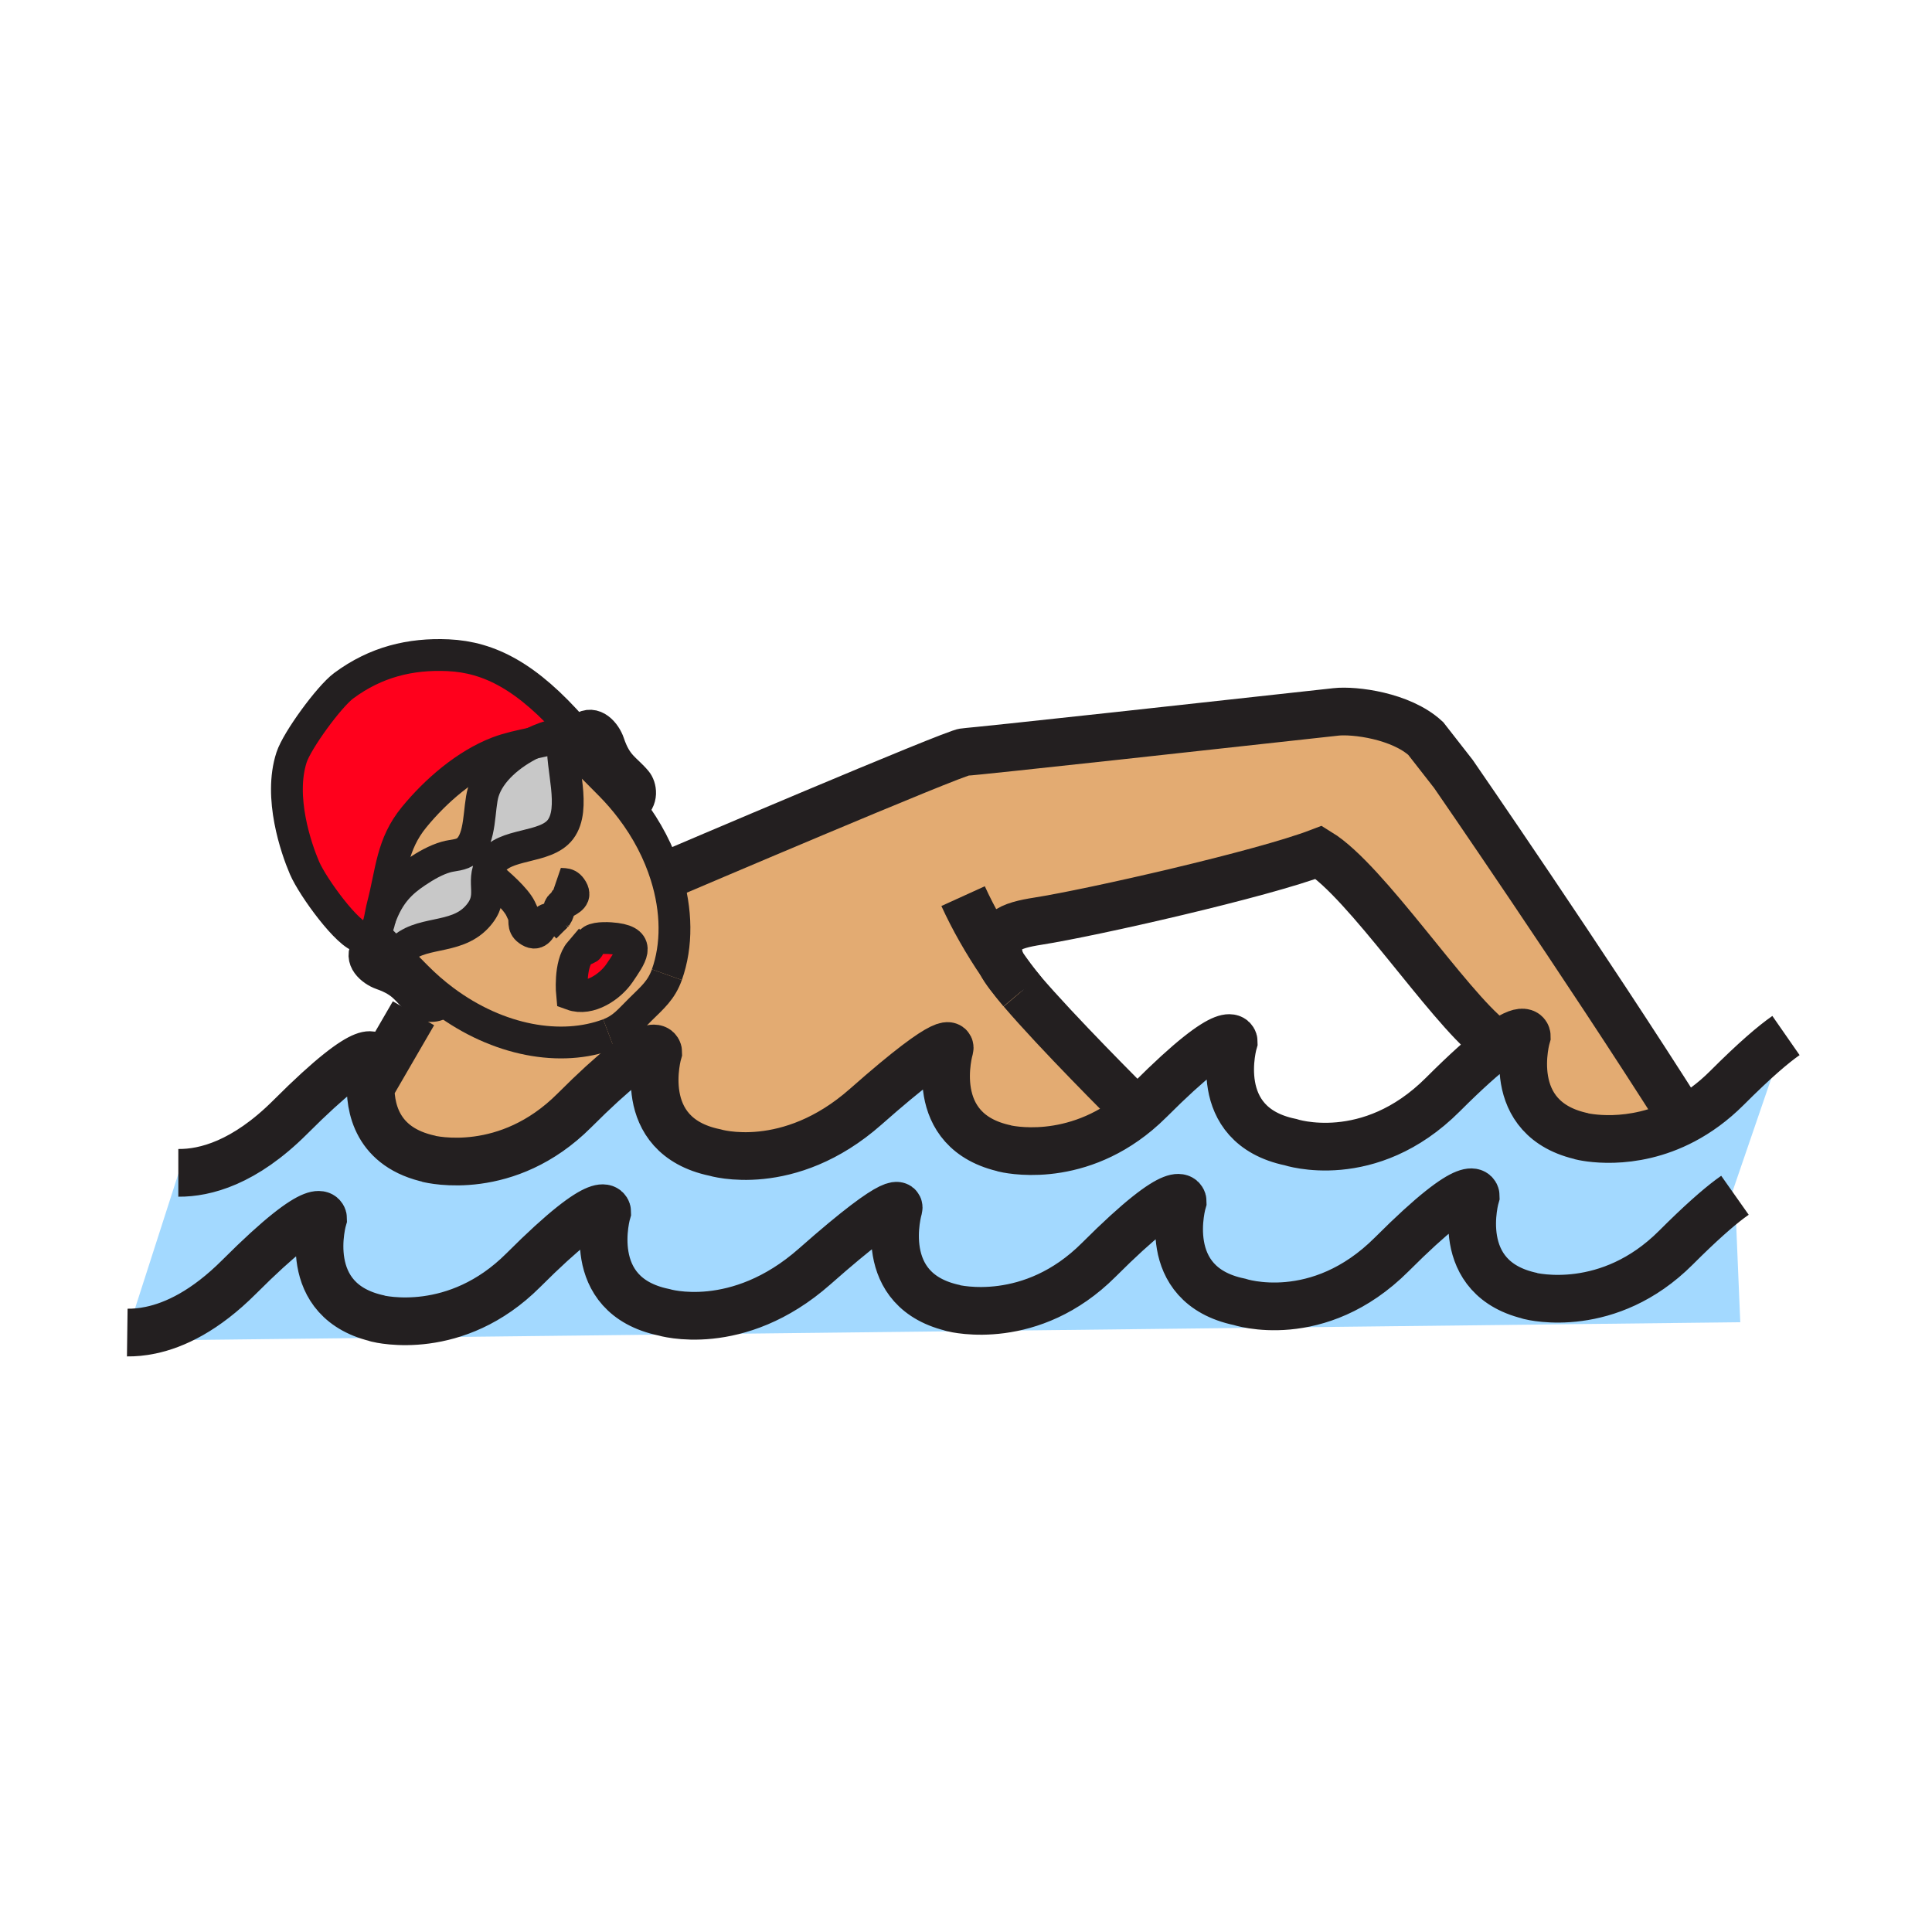 <?xml version="1.0"?><svg xmlns="http://www.w3.org/2000/svg" width="850.394" height="850.394" viewBox="0 0 850.394 850.394" overflow="visible"><path d="M173.16 419.63c-2.36-2.4-4.77-4.84-6.82-6.95-.64-.66-1.25-1.28-1.8-1.86 1.45-1.53 2.15-3.91 2.69-6.47 3.94-11.22 9.63-16.23 16.09-20.56 3.95-2.65 8.53-5.31 13.05-6.58 3.18-.9 6.73-.68 9.33-2.9 6.16-5.24 4.89-18.57 7.02-25.63 2.75-9.13 11.85-16.81 21.55-21.52 6.04-1.28 10.94-2.35 11.51-4.14l.39-.09c.87.86 1.84 1.82 2.86 2.84l-1.18.67c-1.05 10.91 5.91 29.34-1.17 38.67-6.63 8.72-24.96 5.7-30.43 15.04-5.02 8.57 2.17 14.34-6.39 23.54-9.63 10.33-25.31 5.59-33.99 15.21l-2.71.73z" fill="#c8c8c8"></path><path d="M440.84 424.21c1.15 2.43 4.41 6.68 8.87 11.91.021.03.05.06.07.09 15.55 18.21 45.43 48.07 50.64 53.21-27.97 23.37-57.189 16.39-58.8 15.97l1.28.23c-35.88-7.5-24.9-44.19-24.9-44.19s2.22-8.88-36.95 25.71c-34.03 30.051-66.41 20.15-66.41 20.15-35.89-7.5-24.91-44.18-24.91-44.18s0-11.25-36.95 25.71c-29.53 29.529-62.74 21.609-64.47 21.16l1.28.229c-23.95-5.01-27.02-23.01-26.41-34.44l1.51.07L182 446l3.06-4.58c2.16 1.48 6.82 2.53 10.37-.96 23.84 17.79 51.66 22.65 72.54 14.74 6.25-2.37 8.94-6 13.91-10.891 5.37-5.3 9.22-8.479 11.65-15.29 4.58-12.839 4.48-28.26-.41-43.76l1.46-.46s126.13-53.83 130.14-53.83c3.32 0 121.5-13.01 163.07-17.59l.2-.03c8.2-.9 28.67 1.69 39.55 11.69l12.21 15.64s57.16 82.78 101.29 152.44c-23.2 12.26-44.03 7.28-45.39 6.93l1.29.23c-35.891-7.5-24.91-44.19-24.91-44.19s0-5.81-13.69 4.63l-2.25-3.29c-19.05-15-54.81-69.55-75.52-82.27-24.9 9.54-99.98 26.57-123.71 30.3-11.771 1.85-21.021 4.58-16.311 18.07.071.211.171.431.291.681z" fill="#e3ab72" class="aac-skin-fill"></path><path d="M167.23 404.35c-.54 2.56-1.24 4.94-2.69 6.47-1.15 1.22-2.79 1.89-5.21 1.67-5.96-.54-21.63-21.93-25.29-30.46-3.72-8.66-11.42-31.08-5.71-48.65 2.43-7.49 16.56-26.81 22.95-31.55 14.13-10.48 29.39-14.17 45.94-13.43 18.24.83 34.83 9.36 55.31 32.77l2.26 1.17c-.97 2.21-1.71 5.82-2.25 6.92-1.21-1.21-2.39-2.39-3.51-3.49-1.02-1.02-1.99-1.98-2.86-2.84l-.33-.33c-.04-.87-1.03-1.9-3.26-3.18.77.74 1.9 1.85 3.26 3.18.01.14-.01.28-.06.42-3.69.84-7.65 2.25-11.51 4.14-4.85 1.03-10.43 2.19-15.09 3.98-14.18 5.44-27.44 17.02-36.87 28.51-9.94 12.11-9.92 23.85-13.9 39.08-.47 1.79-.78 3.75-1.18 5.62z" fill="#ff001c"></path><path d="M188.31 509.98c1.73.449 34.94 8.369 64.47-21.16 36.95-36.96 36.95-25.71 36.95-25.71s-10.98 36.68 24.91 44.18c0 0 32.38 9.9 66.41-20.15 39.17-34.59 36.95-25.71 36.95-25.71s-10.98 36.69 24.9 44.19l-1.28-.23c1.61.42 30.83 7.4 58.8-15.97 1.9-1.59 3.79-3.31 5.67-5.189 36.96-36.961 36.96-25.711 36.96-25.711s-10.99 36.69 24.9 44.19c0 0 34.64 11.58 67.13-20.91 10.41-10.41 17.88-16.99 23.26-21.08 13.69-10.439 13.69-4.63 13.69-4.63s-10.98 36.69 24.91 44.19l-1.29-.23c1.359.351 22.189 5.33 45.39-6.93 6.3-3.33 12.77-7.92 19.08-14.23 12.31-12.319 20.52-19.279 26-23.09l-24.64 71.88c-5.421 4.061-13.051 10.73-23.83 21.511-29.62 29.619-62.92 21.569-64.471 21.17l1.29.22c-35.88-7.5-24.899-44.18-24.899-44.18s-.011-11.261-36.95 25.699c-32.49 32.5-67.13 20.91-67.13 20.91-35.891-7.5-24.91-44.18-24.91-44.18s0-11.25-36.95 25.7c-29.63 29.63-62.94 21.57-64.49 21.17l1.3.22c-35.89-7.5-24.9-44.18-24.9-44.18s2.22-8.891-36.96 25.71c-34.03 30.05-66.41 20.149-66.41 20.149-35.88-7.5-24.9-44.189-24.9-44.189s0-11.24-36.96 25.71c-29.62 29.62-62.92 21.57-64.47 21.17l1.29.22c-35.89-7.5-24.91-44.18-24.91-44.18s0-11.25-36.95 25.7c-14.93 14.939-28.33 21.26-39.01 23.479-3.77.79-7.2 1.07-10.24 1.03l22.62-70.3c11.62.09 28.97-4.391 49.1-24.51 36.95-36.961 36.95-25.711 36.95-25.711s-1.21 4.061-1.51 9.75c-.61 11.431 2.46 29.431 26.41 34.44l-1.28-.228z" fill="#a3d9ff"></path><path d="M165.84 580.29c1.55.4 34.85 8.45 64.47-21.17 36.96-36.95 36.96-25.71 36.96-25.71s-10.98 36.689 24.9 44.189c0 0 32.38 9.9 66.41-20.149 39.18-34.601 36.96-25.71 36.96-25.71s-10.99 36.68 24.9 44.18l-1.3-.22c1.55.399 34.86 8.46 64.49-21.17 36.95-36.95 36.95-25.7 36.95-25.7s-10.98 36.68 24.91 44.18c0 0 34.64 11.59 67.13-20.91 36.939-36.96 36.95-25.699 36.95-25.699s-10.98 36.68 24.899 44.18l-1.29-.22c1.551.399 34.851 8.449 64.471-21.17 10.779-10.78 18.409-17.45 23.83-21.511.77-.569 1.5-1.09 2.18-1.569L766 582l-699.69 8-.05-4.49c10.68-2.22 24.08-8.54 39.01-23.479 36.95-36.95 36.95-25.7 36.95-25.7s-10.98 36.68 24.91 44.18l-1.29-.221z" fill="#a3d9ff"></path><path d="M195.43 440.46c-4.23-3.15-8.33-6.71-12.25-10.68-1.65-1.67-5.77-5.82-10.02-10.15l2.71-.73c8.68-9.62 24.36-4.88 33.99-15.21 8.56-9.2 1.37-14.97 6.39-23.54 5.47-9.34 23.8-6.32 30.43-15.04 7.08-9.33.12-27.76 1.17-38.67l1.18-.67c1.12 1.1 2.3 2.28 3.51 3.49v.01c6.52 6.49 13.9 13.91 16.11 16.16 3.34 3.39 6.38 6.9 9.12 10.52 7.12 9.35 12.23 19.35 15.35 29.31 4.89 15.5 4.99 30.92.41 43.76-2.43 6.811-6.28 9.99-11.65 15.29-4.97 4.891-7.66 8.521-13.91 10.891-20.88 7.909-48.7 3.049-72.54-14.741zm49.45-37.26c-.04.07-.09.13-.14.2l.39-.44c-.09.08-.17.16-.25.24zm27.82 25.09c4.84-7.21 9.86-13.55-1.6-15.1-2.71-.37-8.15-.67-10.4.7-1.11.67-1.25 3.01-1.87 3.42-.64.42-3.12 1.23-3.56 1.74-4.8 5.62-3.48 18.73-3.48 18.73 7.69 2.8 16.92-3.57 20.91-9.49z" fill="#e3ab72" class="aac-skin-fill"></path><path d="M271.1 413.19c11.46 1.55 6.44 7.89 1.6 15.1-3.99 5.92-13.22 12.29-20.91 9.49 0 0-1.32-13.11 3.48-18.73.44-.51 2.92-1.32 3.56-1.74.62-.41.76-2.75 1.87-3.42 2.25-1.37 7.69-1.07 10.4-.7z" fill="#ff001c"></path><path d="M234.27 327.16c-9.7 4.71-18.8 12.39-21.55 21.52-2.13 7.06-.86 20.39-7.02 25.63-2.6 2.22-6.15 2-9.33 2.9-4.52 1.27-9.1 3.93-13.05 6.58-6.46 4.33-12.15 9.34-16.09 20.56.4-1.87.71-3.83 1.18-5.62 3.98-15.23 3.96-26.97 13.9-39.08 9.43-11.49 22.69-23.07 36.87-28.51 4.66-1.79 10.24-2.95 15.09-3.98z" fill="#e3ab72" class="aac-skin-fill"></path><g fill="none" stroke="#231f20"><path d="M449.71 436.12c-4.46-5.23-7.72-9.48-8.87-11.91-.12-.25-.22-.47-.29-.68-4.71-13.49 4.54-16.22 16.311-18.07 23.729-3.73 98.81-20.76 123.71-30.3 20.71 12.72 56.47 67.27 75.52 82.27M500.42 489.42c-5.21-5.14-35.09-35-50.64-53.21" stroke-width="21"></path><path d="M162.3 408.48c.6.64 1.36 1.43 2.24 2.34.55.58 1.16 1.2 1.8 1.86 2.05 2.11 4.46 4.55 6.82 6.95 4.25 4.33 8.37 8.48 10.02 10.15 3.92 3.97 8.02 7.529 12.25 10.68 23.84 17.79 51.66 22.65 72.54 14.74" stroke-width="14"></path><path d="M165.73 413.28c-1.45.68-2.8 1.73-3.91 3.25-4.23 5.76 2.02 10.74 6.18 12.19 10.11 3.54 11.06 7.57 16.64 12.38.13.11.27.221.42.32 2.16 1.48 6.82 2.53 10.37-.96.44-.43.86-.93 1.25-1.5M252.54 329.26c.54-1.1 1.28-4.71 2.25-6.92.33-.73.68-1.31 1.06-1.58 5.82-4.15 10.71 2.16 12.1 6.33 3.41 10.16 7.43 11.17 12.16 16.82 1.8 2.14 3.34 8.23-2.28 12M293.53 429.02c-2.43 6.811-6.28 9.99-11.65 15.29-4.97 4.891-7.66 8.521-13.91 10.891" stroke-width="14"></path><path d="M242.58 319.42c.77.74 1.9 1.85 3.26 3.18l.33.33c.87.86 1.84 1.82 2.86 2.84 1.12 1.1 2.3 2.28 3.51 3.49v.01c6.52 6.49 13.9 13.91 16.11 16.16 3.34 3.39 6.38 6.9 9.12 10.52 7.12 9.35 12.23 19.35 15.35 29.31 4.89 15.5 4.99 30.92.41 43.76M244.88 403.2c1.93-2.76.13-3.73 3.25-5.61 2.68-1.6 6.04-2.8 3.24-6.71-1.92-2.7-3.98-1.28-6.76-2.23M244.88 403.2c.08-.08.16-.16.25-.24l-.39.44c.05-.07.1-.13.14-.2z" stroke-width="14"></path><path d="M214.51 384.88c5.01 3.98 12.41 10.55 14.61 15.01l1.27 2.74c.92 2.79-.53 4.83 2.14 6.79 3.87 2.85 5.1-.48 6.75-3.14 1.9-3.07 3.06-.79 5.6-3.08M255.27 419.05c.44-.51 2.92-1.32 3.56-1.74.62-.41.76-2.75 1.87-3.42 2.25-1.37 7.69-1.07 10.4-.7 11.46 1.55 6.44 7.89 1.6 15.1-3.99 5.92-13.22 12.29-20.91 9.49 0 0-1.32-13.11 3.48-18.73zM252.53 321.17c-20.48-23.41-37.07-31.94-55.31-32.77-16.55-.74-31.81 2.95-45.94 13.43-6.39 4.74-20.52 24.06-22.95 31.55-5.71 17.57 1.99 39.99 5.71 48.65 3.66 8.53 19.33 29.92 25.29 30.46 2.42.22 4.06-.45 5.21-1.67 1.45-1.53 2.15-3.91 2.69-6.47.4-1.87.71-3.83 1.18-5.62 3.98-15.23 3.96-26.97 13.9-39.08 9.43-11.49 22.69-23.07 36.87-28.51 4.66-1.79 10.24-2.95 15.09-3.98 6.04-1.28 10.94-2.35 11.51-4.14.05-.14.07-.28.06-.42-.04-.87-1.03-1.9-3.26-3.18" stroke-width="14"></path><path d="M246.17 322.93l-.39.09c-3.69.84-7.65 2.25-11.51 4.14-9.7 4.71-18.8 12.39-21.55 21.52-2.13 7.06-.86 20.39-7.02 25.63-2.6 2.22-6.15 2-9.33 2.9-4.52 1.27-9.1 3.93-13.05 6.58-6.46 4.33-12.15 9.34-16.09 20.56-.01.03-.02.05-.03.08M175.87 418.9c8.68-9.62 24.36-4.88 33.99-15.21 8.56-9.2 1.37-14.97 6.39-23.54 5.47-9.34 23.8-6.32 30.43-15.04 7.08-9.33.12-27.76 1.17-38.67" stroke-width="14"></path><path d="M78.49 516.24h.15c11.62.09 28.97-4.391 49.1-24.51 36.95-36.961 36.95-25.711 36.95-25.711s-1.21 4.061-1.51 9.75c-.61 11.431 2.46 29.431 26.41 34.44 0 0-1.28-.229-1.35-.24l.07.011c1.73.449 34.94 8.369 64.47-21.16 36.95-36.96 36.95-25.71 36.95-25.71s-10.98 36.68 24.91 44.18c0 0 32.38 9.9 66.41-20.15 39.17-34.59 36.95-25.71 36.95-25.71s-10.98 36.69 24.9 44.19c0 0-1.28-.23-1.351-.24l.07.01c1.61.42 30.83 7.4 58.8-15.97 1.9-1.59 3.79-3.31 5.67-5.189 36.96-36.961 36.96-25.711 36.96-25.711s-10.99 36.69 24.9 44.19c0 0 34.64 11.58 67.13-20.91 10.41-10.41 17.88-16.99 23.26-21.08 13.69-10.439 13.69-4.63 13.69-4.63s-10.98 36.69 24.91 44.19c0 0-1.29-.23-1.36-.24l.07.01c1.359.351 22.189 5.33 45.39-6.93 6.3-3.33 12.77-7.92 19.08-14.23 12.31-12.319 20.52-19.279 26-23.09M56.02 586.54c3.04.04 6.47-.24 10.24-1.03 10.68-2.22 24.08-8.54 39.01-23.479 36.95-36.95 36.95-25.7 36.95-25.7s-10.98 36.68 24.91 44.18l-1.29-.22s-.06-.01 0 0c1.55.4 34.85 8.45 64.47-21.17 36.96-36.95 36.96-25.71 36.96-25.71s-10.98 36.689 24.9 44.189c0 0 32.38 9.9 66.41-20.149 39.18-34.601 36.96-25.71 36.96-25.71s-10.99 36.68 24.9 44.18l-1.3-.22s-.06-.01 0 0c1.55.399 34.86 8.46 64.49-21.17 36.95-36.95 36.95-25.7 36.95-25.7s-10.98 36.68 24.91 44.18c0 0 34.64 11.59 67.13-20.91 36.939-36.96 36.95-25.699 36.95-25.699s-10.98 36.68 24.899 44.18l-1.29-.22s-.06-.011 0 0c1.551.399 34.851 8.449 64.471-21.17 10.779-10.78 18.409-17.45 23.83-21.511.77-.569 1.5-1.09 2.18-1.569M182 446l-17.31 29.84" stroke-width="21"></path><path d="M294.58 384.8s126.13-53.83 130.14-53.83c3.32 0 121.5-13.01 163.07-17.59l.2-.03c8.2-.9 28.67 1.69 39.55 11.69l12.21 15.64s57.16 82.78 101.29 152.44c.26.42.52.83.78 1.24" stroke-width="21"></path><path d="M423.92 394.44c4.44 9.76 10.37 20.2 16.92 29.77 2.86 4.18 5.851 8.2 8.87 11.91.021.03.05.06.07.09" stroke-width="21"></path></g><path fill="none" d="M0 0h850.394v850.394H0z"></path></svg>